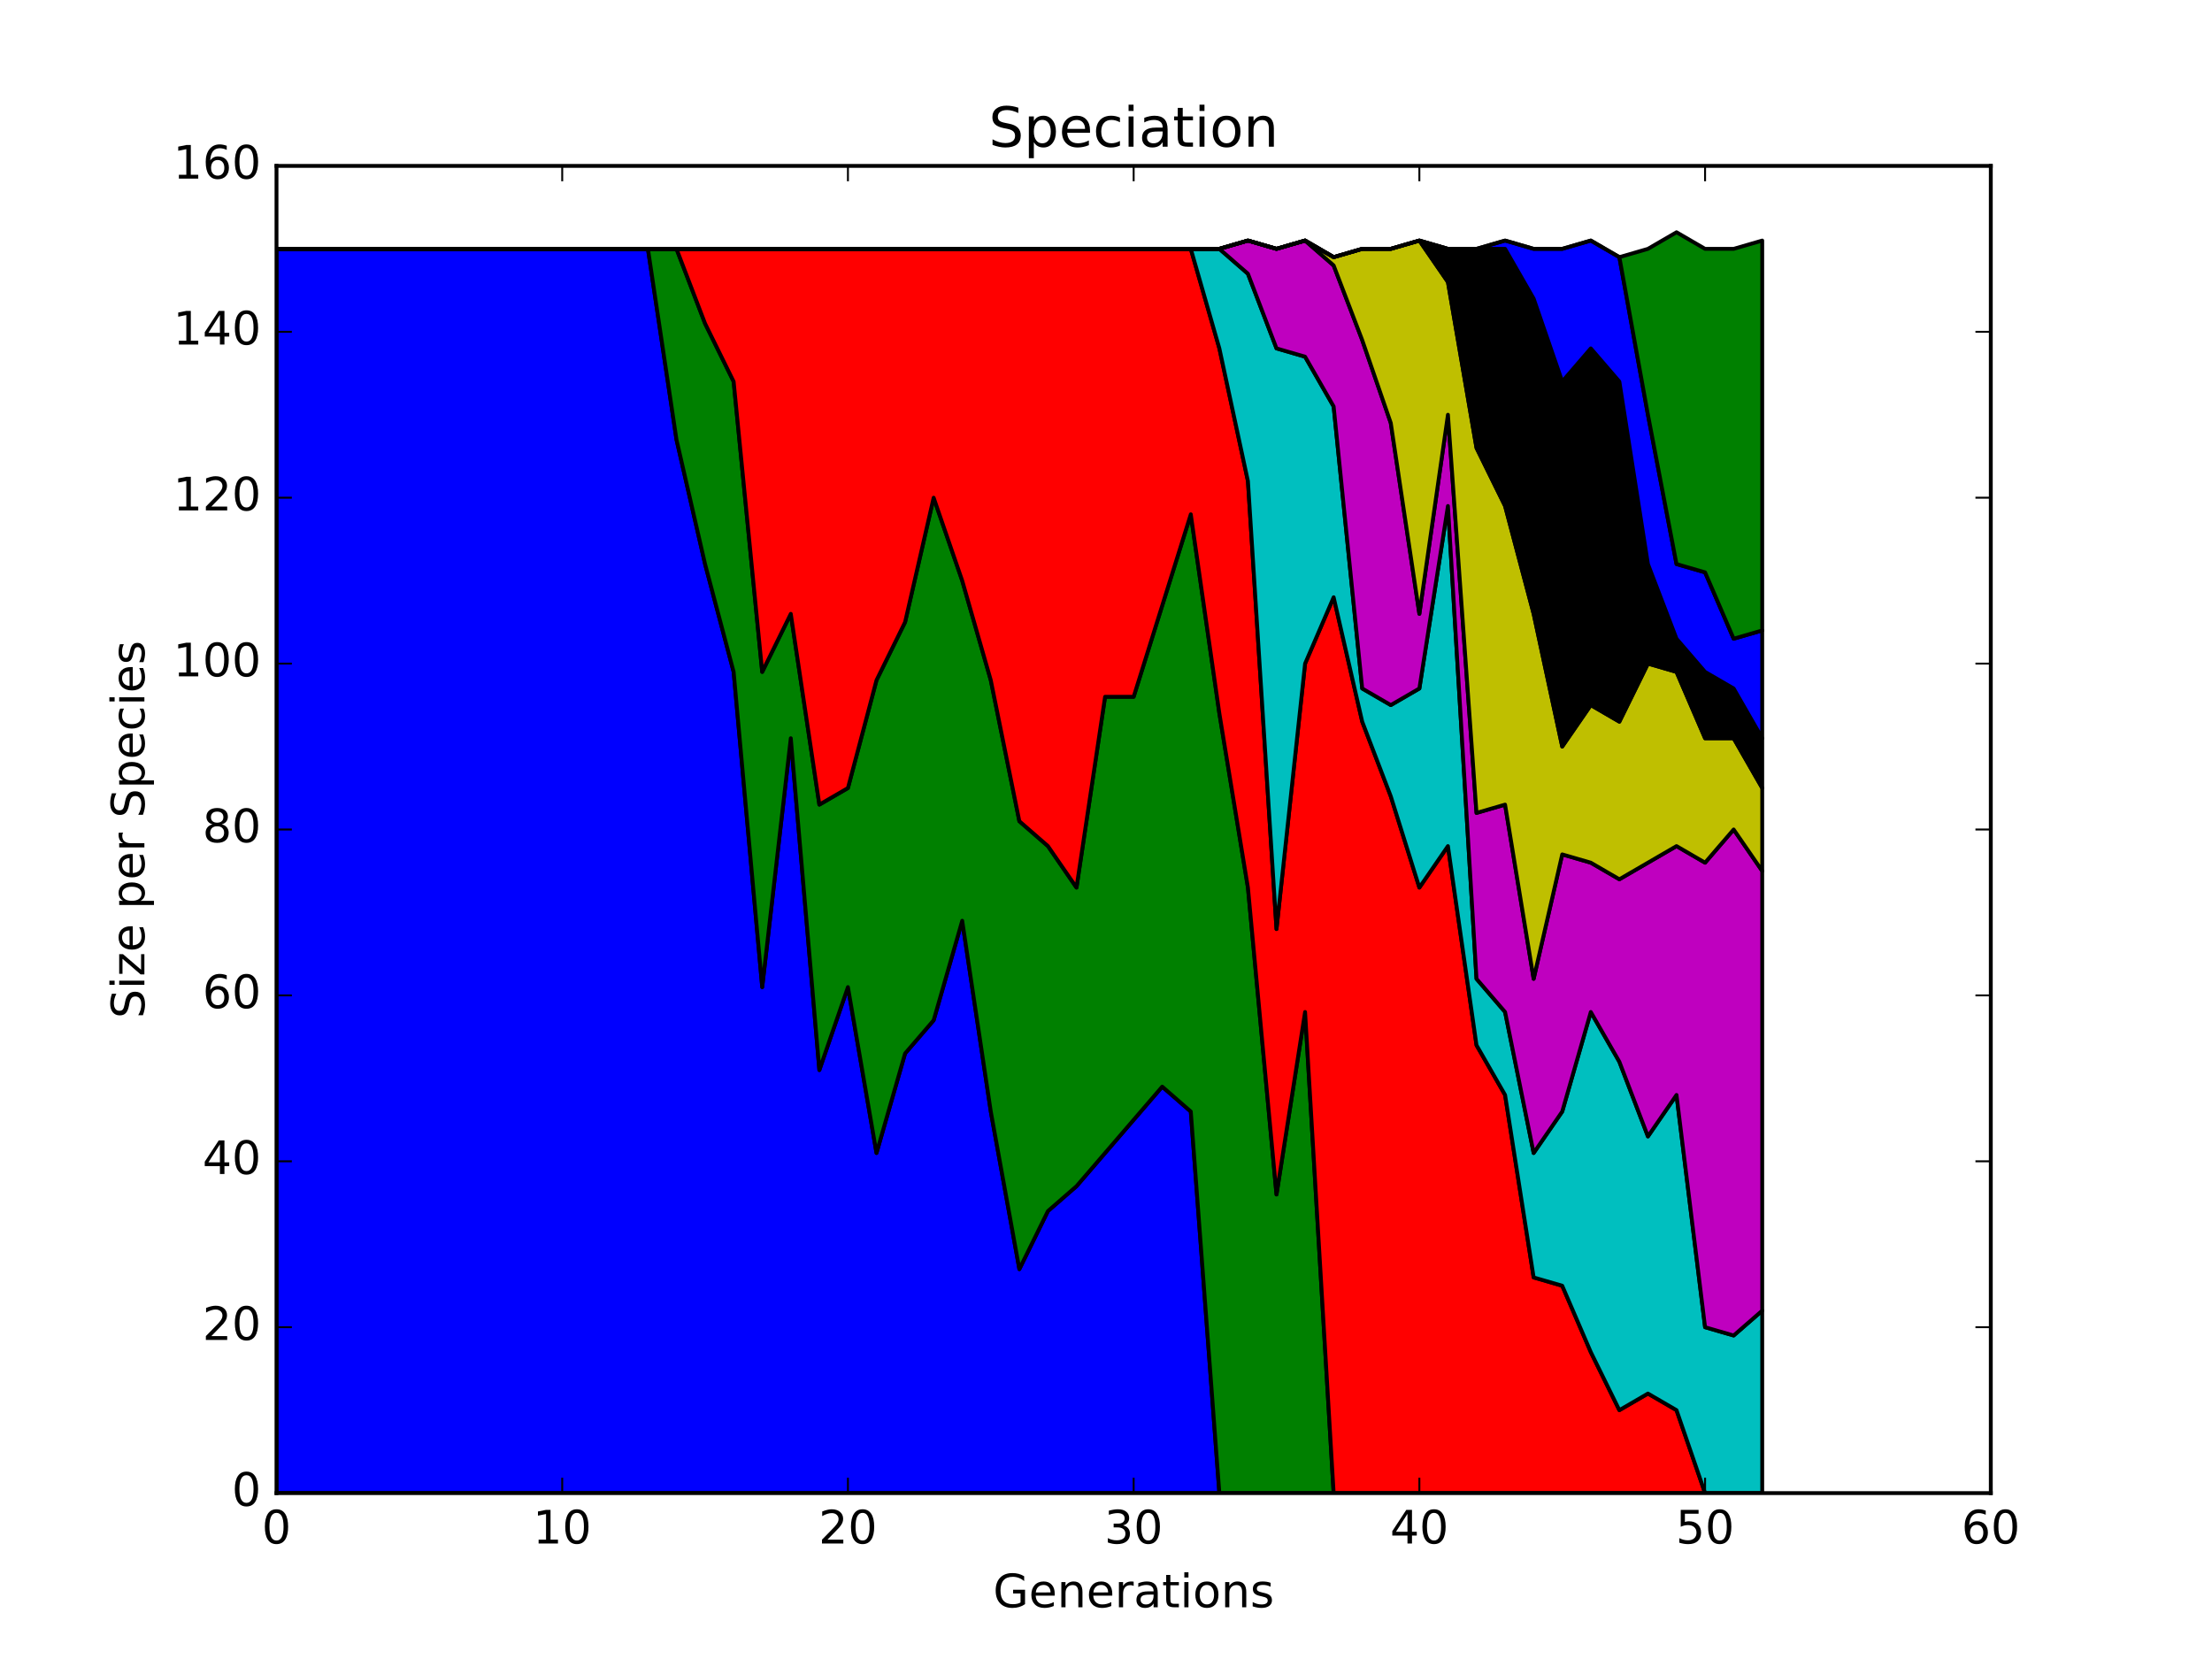 <?xml version="1.0" encoding="utf-8" standalone="no"?>
<!DOCTYPE svg PUBLIC "-//W3C//DTD SVG 1.1//EN"
  "http://www.w3.org/Graphics/SVG/1.1/DTD/svg11.dtd">
<!-- Created with matplotlib (http://matplotlib.org/) -->
<svg height="432pt" version="1.1" viewBox="0 0 576 432" width="576pt" xmlns="http://www.w3.org/2000/svg" xmlns:xlink="http://www.w3.org/1999/xlink">
 <defs>
  <style type="text/css">
*{stroke-linecap:butt;stroke-linejoin:round;stroke-miterlimit:100000;}
  </style>
 </defs>
 <g id="figure_1">
  <g id="patch_1">
   <path d="M 0 432 
L 576 432 
L 576 0 
L 0 0 
z
" style="fill:#ffffff;"/>
  </g>
  <g id="axes_1">
   <g id="patch_2">
    <path d="M 72 388.8 
L 518.4 388.8 
L 518.4 43.2 
L 72 43.2 
z
" style="fill:#ffffff;"/>
   </g>
   <g id="PolyCollection_1">
    <defs>
     <path d="M 72 -367.2 
L 72 -43.2 
L 79.44 -43.2 
L 86.88 -43.2 
L 94.32 -43.2 
L 101.76 -43.2 
L 109.2 -43.2 
L 116.64 -43.2 
L 124.08 -43.2 
L 131.52 -43.2 
L 138.96 -43.2 
L 146.4 -43.2 
L 153.84 -43.2 
L 161.28 -43.2 
L 168.72 -43.2 
L 176.16 -43.2 
L 183.6 -43.2 
L 191.04 -43.2 
L 198.48 -43.2 
L 205.92 -43.2 
L 213.36 -43.2 
L 220.8 -43.2 
L 228.24 -43.2 
L 235.68 -43.2 
L 243.12 -43.2 
L 250.56 -43.2 
L 258 -43.2 
L 265.44 -43.2 
L 272.88 -43.2 
L 280.32 -43.2 
L 287.76 -43.2 
L 295.2 -43.2 
L 302.64 -43.2 
L 310.08 -43.2 
L 317.52 -43.2 
L 324.96 -43.2 
L 332.4 -43.2 
L 339.84 -43.2 
L 347.28 -43.2 
L 354.72 -43.2 
L 362.16 -43.2 
L 369.6 -43.2 
L 377.04 -43.2 
L 384.48 -43.2 
L 391.92 -43.2 
L 399.36 -43.2 
L 406.8 -43.2 
L 414.24 -43.2 
L 421.68 -43.2 
L 429.12 -43.2 
L 436.56 -43.2 
L 444 -43.2 
L 451.44 -43.2 
L 458.88 -43.2 
L 458.88 -43.2 
L 458.88 -43.2 
L 451.44 -43.2 
L 444 -43.2 
L 436.56 -43.2 
L 429.12 -43.2 
L 421.68 -43.2 
L 414.24 -43.2 
L 406.8 -43.2 
L 399.36 -43.2 
L 391.92 -43.2 
L 384.48 -43.2 
L 377.04 -43.2 
L 369.6 -43.2 
L 362.16 -43.2 
L 354.72 -43.2 
L 347.28 -43.2 
L 339.84 -43.2 
L 332.4 -43.2 
L 324.96 -43.2 
L 317.52 -43.2 
L 310.08 -142.56 
L 302.64 -149.04 
L 295.2 -140.4 
L 287.76 -131.76 
L 280.32 -123.12 
L 272.88 -116.64 
L 265.44 -101.52 
L 258 -142.56 
L 250.56 -192.24 
L 243.12 -166.32 
L 235.68 -157.68 
L 228.24 -131.76 
L 220.8 -174.96 
L 213.36 -153.36 
L 205.92 -239.76 
L 198.48 -174.96 
L 191.04 -257.04 
L 183.6 -285.12 
L 176.16 -317.52 
L 168.72 -367.2 
L 161.28 -367.2 
L 153.84 -367.2 
L 146.4 -367.2 
L 138.96 -367.2 
L 131.52 -367.2 
L 124.08 -367.2 
L 116.64 -367.2 
L 109.2 -367.2 
L 101.76 -367.2 
L 94.32 -367.2 
L 86.88 -367.2 
L 79.44 -367.2 
L 72 -367.2 
z
" id="m8cd06159e2" style="stroke:#000000;"/>
    </defs>
    <g clip-path="url(#p6ee5ad6b78)">
     <use style="fill:#0000ff;stroke:#000000;" x="0.0" xlink:href="#m8cd06159e2" y="432.0"/>
    </g>
   </g>
   <g id="PolyCollection_2">
    <defs>
     <path d="M 72 -367.2 
L 72 -367.2 
L 79.44 -367.2 
L 86.88 -367.2 
L 94.32 -367.2 
L 101.76 -367.2 
L 109.2 -367.2 
L 116.64 -367.2 
L 124.08 -367.2 
L 131.52 -367.2 
L 138.96 -367.2 
L 146.4 -367.2 
L 153.84 -367.2 
L 161.28 -367.2 
L 168.72 -367.2 
L 176.16 -317.52 
L 183.6 -285.12 
L 191.04 -257.04 
L 198.48 -174.96 
L 205.92 -239.76 
L 213.36 -153.36 
L 220.8 -174.96 
L 228.24 -131.76 
L 235.68 -157.68 
L 243.12 -166.32 
L 250.56 -192.24 
L 258 -142.56 
L 265.44 -101.52 
L 272.88 -116.64 
L 280.32 -123.12 
L 287.76 -131.76 
L 295.2 -140.4 
L 302.64 -149.04 
L 310.08 -142.56 
L 317.52 -43.2 
L 324.96 -43.2 
L 332.4 -43.2 
L 339.84 -43.2 
L 347.28 -43.2 
L 354.72 -43.2 
L 362.16 -43.2 
L 369.6 -43.2 
L 377.04 -43.2 
L 384.48 -43.2 
L 391.92 -43.2 
L 399.36 -43.2 
L 406.8 -43.2 
L 414.24 -43.2 
L 421.68 -43.2 
L 429.12 -43.2 
L 436.56 -43.2 
L 444 -43.2 
L 451.44 -43.2 
L 458.88 -43.2 
L 458.88 -43.2 
L 458.88 -43.2 
L 451.44 -43.2 
L 444 -43.2 
L 436.56 -43.2 
L 429.12 -43.2 
L 421.68 -43.2 
L 414.24 -43.2 
L 406.8 -43.2 
L 399.36 -43.2 
L 391.92 -43.2 
L 384.48 -43.2 
L 377.04 -43.2 
L 369.6 -43.2 
L 362.16 -43.2 
L 354.72 -43.2 
L 347.28 -43.2 
L 339.84 -168.48 
L 332.4 -120.96 
L 324.96 -200.88 
L 317.52 -246.24 
L 310.08 -298.08 
L 302.64 -274.32 
L 295.2 -250.56 
L 287.76 -250.56 
L 280.32 -200.88 
L 272.88 -211.68 
L 265.44 -218.16 
L 258 -254.88 
L 250.56 -280.8 
L 243.12 -302.4 
L 235.68 -270 
L 228.24 -254.88 
L 220.8 -226.8 
L 213.36 -222.48 
L 205.92 -272.16 
L 198.48 -257.04 
L 191.04 -332.64 
L 183.6 -347.76 
L 176.16 -367.2 
L 168.72 -367.2 
L 161.28 -367.2 
L 153.84 -367.2 
L 146.4 -367.2 
L 138.96 -367.2 
L 131.52 -367.2 
L 124.08 -367.2 
L 116.64 -367.2 
L 109.2 -367.2 
L 101.76 -367.2 
L 94.32 -367.2 
L 86.88 -367.2 
L 79.44 -367.2 
L 72 -367.2 
z
" id="m749ce5e41d" style="stroke:#000000;"/>
    </defs>
    <g clip-path="url(#p6ee5ad6b78)">
     <use style="fill:#008000;stroke:#000000;" x="0.0" xlink:href="#m749ce5e41d" y="432.0"/>
    </g>
   </g>
   <g id="PolyCollection_3">
    <defs>
     <path d="M 72 -367.2 
L 72 -367.2 
L 79.44 -367.2 
L 86.88 -367.2 
L 94.32 -367.2 
L 101.76 -367.2 
L 109.2 -367.2 
L 116.64 -367.2 
L 124.08 -367.2 
L 131.52 -367.2 
L 138.96 -367.2 
L 146.4 -367.2 
L 153.84 -367.2 
L 161.28 -367.2 
L 168.72 -367.2 
L 176.16 -367.2 
L 183.6 -347.76 
L 191.04 -332.64 
L 198.48 -257.04 
L 205.92 -272.16 
L 213.36 -222.48 
L 220.8 -226.8 
L 228.24 -254.88 
L 235.68 -270 
L 243.12 -302.4 
L 250.56 -280.8 
L 258 -254.88 
L 265.44 -218.16 
L 272.88 -211.68 
L 280.32 -200.88 
L 287.76 -250.56 
L 295.2 -250.56 
L 302.64 -274.32 
L 310.08 -298.08 
L 317.52 -246.24 
L 324.96 -200.88 
L 332.4 -120.96 
L 339.84 -168.48 
L 347.28 -43.2 
L 354.72 -43.2 
L 362.16 -43.2 
L 369.6 -43.2 
L 377.04 -43.2 
L 384.48 -43.2 
L 391.92 -43.2 
L 399.36 -43.2 
L 406.8 -43.2 
L 414.24 -43.2 
L 421.68 -43.2 
L 429.12 -43.2 
L 436.56 -43.2 
L 444 -43.2 
L 451.44 -43.2 
L 458.88 -43.2 
L 458.88 -43.2 
L 458.88 -43.2 
L 451.44 -43.2 
L 444 -43.2 
L 436.56 -64.8 
L 429.12 -69.12 
L 421.68 -64.8 
L 414.24 -79.92 
L 406.8 -97.2 
L 399.36 -99.36 
L 391.92 -146.88 
L 384.48 -159.84 
L 377.04 -211.68 
L 369.6 -200.88 
L 362.16 -224.64 
L 354.72 -244.08 
L 347.28 -276.48 
L 339.84 -259.2 
L 332.4 -190.08 
L 324.96 -306.72 
L 317.52 -341.28 
L 310.08 -367.2 
L 302.64 -367.2 
L 295.2 -367.2 
L 287.76 -367.2 
L 280.32 -367.2 
L 272.88 -367.2 
L 265.44 -367.2 
L 258 -367.2 
L 250.56 -367.2 
L 243.12 -367.2 
L 235.68 -367.2 
L 228.24 -367.2 
L 220.8 -367.2 
L 213.36 -367.2 
L 205.92 -367.2 
L 198.48 -367.2 
L 191.04 -367.2 
L 183.6 -367.2 
L 176.16 -367.2 
L 168.72 -367.2 
L 161.28 -367.2 
L 153.84 -367.2 
L 146.4 -367.2 
L 138.96 -367.2 
L 131.52 -367.2 
L 124.08 -367.2 
L 116.64 -367.2 
L 109.2 -367.2 
L 101.76 -367.2 
L 94.32 -367.2 
L 86.88 -367.2 
L 79.44 -367.2 
L 72 -367.2 
z
" id="m0821fdcae6" style="stroke:#000000;"/>
    </defs>
    <g clip-path="url(#p6ee5ad6b78)">
     <use style="fill:#ff0000;stroke:#000000;" x="0.0" xlink:href="#m0821fdcae6" y="432.0"/>
    </g>
   </g>
   <g id="PolyCollection_4">
    <defs>
     <path d="M 72 -367.2 
L 72 -367.2 
L 79.44 -367.2 
L 86.88 -367.2 
L 94.32 -367.2 
L 101.76 -367.2 
L 109.2 -367.2 
L 116.64 -367.2 
L 124.08 -367.2 
L 131.52 -367.2 
L 138.96 -367.2 
L 146.4 -367.2 
L 153.84 -367.2 
L 161.28 -367.2 
L 168.72 -367.2 
L 176.16 -367.2 
L 183.6 -367.2 
L 191.04 -367.2 
L 198.48 -367.2 
L 205.92 -367.2 
L 213.36 -367.2 
L 220.8 -367.2 
L 228.24 -367.2 
L 235.68 -367.2 
L 243.12 -367.2 
L 250.56 -367.2 
L 258 -367.2 
L 265.44 -367.2 
L 272.88 -367.2 
L 280.32 -367.2 
L 287.76 -367.2 
L 295.2 -367.2 
L 302.64 -367.2 
L 310.08 -367.2 
L 317.52 -341.28 
L 324.96 -306.72 
L 332.4 -190.08 
L 339.84 -259.2 
L 347.28 -276.48 
L 354.72 -244.08 
L 362.16 -224.64 
L 369.6 -200.88 
L 377.04 -211.68 
L 384.48 -159.84 
L 391.92 -146.88 
L 399.36 -99.36 
L 406.8 -97.2 
L 414.24 -79.92 
L 421.68 -64.8 
L 429.12 -69.12 
L 436.56 -64.8 
L 444 -43.2 
L 451.44 -43.2 
L 458.88 -43.2 
L 458.88 -90.72 
L 458.88 -90.72 
L 451.44 -84.24 
L 444 -86.4 
L 436.56 -146.88 
L 429.12 -136.08 
L 421.68 -155.52 
L 414.24 -168.48 
L 406.8 -142.56 
L 399.36 -131.76 
L 391.92 -168.48 
L 384.48 -177.12 
L 377.04 -300.24 
L 369.6 -252.72 
L 362.16 -248.4 
L 354.72 -252.72 
L 347.28 -326.16 
L 339.84 -339.12 
L 332.4 -341.28 
L 324.96 -360.72 
L 317.52 -367.2 
L 310.08 -367.2 
L 302.64 -367.2 
L 295.2 -367.2 
L 287.76 -367.2 
L 280.32 -367.2 
L 272.88 -367.2 
L 265.44 -367.2 
L 258 -367.2 
L 250.56 -367.2 
L 243.12 -367.2 
L 235.68 -367.2 
L 228.24 -367.2 
L 220.8 -367.2 
L 213.36 -367.2 
L 205.92 -367.2 
L 198.48 -367.2 
L 191.04 -367.2 
L 183.6 -367.2 
L 176.16 -367.2 
L 168.72 -367.2 
L 161.28 -367.2 
L 153.84 -367.2 
L 146.4 -367.2 
L 138.96 -367.2 
L 131.52 -367.2 
L 124.08 -367.2 
L 116.64 -367.2 
L 109.2 -367.2 
L 101.76 -367.2 
L 94.32 -367.2 
L 86.88 -367.2 
L 79.44 -367.2 
L 72 -367.2 
z
" id="m593cf41150" style="stroke:#000000;"/>
    </defs>
    <g clip-path="url(#p6ee5ad6b78)">
     <use style="fill:#00bfbf;stroke:#000000;" x="0.0" xlink:href="#m593cf41150" y="432.0"/>
    </g>
   </g>
   <g id="PolyCollection_5">
    <defs>
     <path d="M 72 -367.2 
L 72 -367.2 
L 79.44 -367.2 
L 86.88 -367.2 
L 94.32 -367.2 
L 101.76 -367.2 
L 109.2 -367.2 
L 116.64 -367.2 
L 124.08 -367.2 
L 131.52 -367.2 
L 138.96 -367.2 
L 146.4 -367.2 
L 153.84 -367.2 
L 161.28 -367.2 
L 168.72 -367.2 
L 176.16 -367.2 
L 183.6 -367.2 
L 191.04 -367.2 
L 198.48 -367.2 
L 205.92 -367.2 
L 213.36 -367.2 
L 220.8 -367.2 
L 228.24 -367.2 
L 235.68 -367.2 
L 243.12 -367.2 
L 250.56 -367.2 
L 258 -367.2 
L 265.44 -367.2 
L 272.88 -367.2 
L 280.32 -367.2 
L 287.76 -367.2 
L 295.2 -367.2 
L 302.64 -367.2 
L 310.08 -367.2 
L 317.52 -367.2 
L 324.96 -360.72 
L 332.4 -341.28 
L 339.84 -339.12 
L 347.28 -326.16 
L 354.72 -252.72 
L 362.16 -248.4 
L 369.6 -252.72 
L 377.04 -300.24 
L 384.48 -177.12 
L 391.92 -168.48 
L 399.36 -131.76 
L 406.8 -142.56 
L 414.24 -168.48 
L 421.68 -155.52 
L 429.12 -136.08 
L 436.56 -146.88 
L 444 -86.4 
L 451.44 -84.24 
L 458.88 -90.72 
L 458.88 -205.2 
L 458.88 -205.2 
L 451.44 -216 
L 444 -207.36 
L 436.56 -211.68 
L 429.12 -207.36 
L 421.68 -203.04 
L 414.24 -207.36 
L 406.8 -209.52 
L 399.36 -177.12 
L 391.92 -222.48 
L 384.48 -220.32 
L 377.04 -324 
L 369.6 -272.16 
L 362.16 -321.84 
L 354.72 -343.44 
L 347.28 -362.88 
L 339.84 -369.36 
L 332.4 -367.2 
L 324.96 -369.36 
L 317.52 -367.2 
L 310.08 -367.2 
L 302.64 -367.2 
L 295.2 -367.2 
L 287.76 -367.2 
L 280.32 -367.2 
L 272.88 -367.2 
L 265.44 -367.2 
L 258 -367.2 
L 250.56 -367.2 
L 243.12 -367.2 
L 235.68 -367.2 
L 228.24 -367.2 
L 220.8 -367.2 
L 213.36 -367.2 
L 205.92 -367.2 
L 198.48 -367.2 
L 191.04 -367.2 
L 183.6 -367.2 
L 176.16 -367.2 
L 168.72 -367.2 
L 161.28 -367.2 
L 153.84 -367.2 
L 146.4 -367.2 
L 138.96 -367.2 
L 131.52 -367.2 
L 124.08 -367.2 
L 116.64 -367.2 
L 109.2 -367.2 
L 101.76 -367.2 
L 94.32 -367.2 
L 86.88 -367.2 
L 79.44 -367.2 
L 72 -367.2 
z
" id="m4dc506956f" style="stroke:#000000;"/>
    </defs>
    <g clip-path="url(#p6ee5ad6b78)">
     <use style="fill:#bf00bf;stroke:#000000;" x="0.0" xlink:href="#m4dc506956f" y="432.0"/>
    </g>
   </g>
   <g id="PolyCollection_6">
    <defs>
     <path d="M 72 -367.2 
L 72 -367.2 
L 79.44 -367.2 
L 86.88 -367.2 
L 94.32 -367.2 
L 101.76 -367.2 
L 109.2 -367.2 
L 116.64 -367.2 
L 124.08 -367.2 
L 131.52 -367.2 
L 138.96 -367.2 
L 146.4 -367.2 
L 153.84 -367.2 
L 161.28 -367.2 
L 168.72 -367.2 
L 176.16 -367.2 
L 183.6 -367.2 
L 191.04 -367.2 
L 198.48 -367.2 
L 205.92 -367.2 
L 213.36 -367.2 
L 220.8 -367.2 
L 228.24 -367.2 
L 235.68 -367.2 
L 243.12 -367.2 
L 250.56 -367.2 
L 258 -367.2 
L 265.44 -367.2 
L 272.88 -367.2 
L 280.32 -367.2 
L 287.76 -367.2 
L 295.2 -367.2 
L 302.64 -367.2 
L 310.08 -367.2 
L 317.52 -367.2 
L 324.96 -369.36 
L 332.4 -367.2 
L 339.84 -369.36 
L 347.28 -362.88 
L 354.72 -343.44 
L 362.16 -321.84 
L 369.6 -272.16 
L 377.04 -324 
L 384.48 -220.32 
L 391.92 -222.48 
L 399.36 -177.12 
L 406.8 -209.52 
L 414.24 -207.36 
L 421.68 -203.04 
L 429.12 -207.36 
L 436.56 -211.68 
L 444 -207.36 
L 451.44 -216 
L 458.88 -205.2 
L 458.88 -226.8 
L 458.88 -226.8 
L 451.44 -239.76 
L 444 -239.76 
L 436.56 -257.04 
L 429.12 -259.2 
L 421.68 -244.08 
L 414.24 -248.4 
L 406.8 -237.6 
L 399.36 -272.16 
L 391.92 -300.24 
L 384.48 -315.36 
L 377.04 -358.56 
L 369.6 -369.36 
L 362.16 -367.2 
L 354.72 -367.2 
L 347.28 -365.04 
L 339.84 -369.36 
L 332.4 -367.2 
L 324.96 -369.36 
L 317.52 -367.2 
L 310.08 -367.2 
L 302.64 -367.2 
L 295.2 -367.2 
L 287.76 -367.2 
L 280.32 -367.2 
L 272.88 -367.2 
L 265.44 -367.2 
L 258 -367.2 
L 250.56 -367.2 
L 243.12 -367.2 
L 235.68 -367.2 
L 228.24 -367.2 
L 220.8 -367.2 
L 213.36 -367.2 
L 205.92 -367.2 
L 198.48 -367.2 
L 191.04 -367.2 
L 183.6 -367.2 
L 176.16 -367.2 
L 168.72 -367.2 
L 161.28 -367.2 
L 153.84 -367.2 
L 146.4 -367.2 
L 138.96 -367.2 
L 131.52 -367.2 
L 124.08 -367.2 
L 116.64 -367.2 
L 109.2 -367.2 
L 101.76 -367.2 
L 94.32 -367.2 
L 86.88 -367.2 
L 79.44 -367.2 
L 72 -367.2 
z
" id="m13453a8e8b" style="stroke:#000000;"/>
    </defs>
    <g clip-path="url(#p6ee5ad6b78)">
     <use style="fill:#bfbf00;stroke:#000000;" x="0.0" xlink:href="#m13453a8e8b" y="432.0"/>
    </g>
   </g>
   <g id="PolyCollection_7">
    <defs>
     <path d="M 72 -367.2 
L 72 -367.2 
L 79.44 -367.2 
L 86.88 -367.2 
L 94.32 -367.2 
L 101.76 -367.2 
L 109.2 -367.2 
L 116.64 -367.2 
L 124.08 -367.2 
L 131.52 -367.2 
L 138.96 -367.2 
L 146.4 -367.2 
L 153.84 -367.2 
L 161.28 -367.2 
L 168.72 -367.2 
L 176.16 -367.2 
L 183.6 -367.2 
L 191.04 -367.2 
L 198.48 -367.2 
L 205.92 -367.2 
L 213.36 -367.2 
L 220.8 -367.2 
L 228.24 -367.2 
L 235.68 -367.2 
L 243.12 -367.2 
L 250.56 -367.2 
L 258 -367.2 
L 265.44 -367.2 
L 272.88 -367.2 
L 280.32 -367.2 
L 287.76 -367.2 
L 295.2 -367.2 
L 302.64 -367.2 
L 310.08 -367.2 
L 317.52 -367.2 
L 324.96 -369.36 
L 332.4 -367.2 
L 339.84 -369.36 
L 347.28 -365.04 
L 354.72 -367.2 
L 362.16 -367.2 
L 369.6 -369.36 
L 377.04 -358.56 
L 384.48 -315.36 
L 391.92 -300.24 
L 399.36 -272.16 
L 406.8 -237.6 
L 414.24 -248.4 
L 421.68 -244.08 
L 429.12 -259.2 
L 436.56 -257.04 
L 444 -239.76 
L 451.44 -239.76 
L 458.88 -226.8 
L 458.88 -239.76 
L 458.88 -239.76 
L 451.44 -252.72 
L 444 -257.04 
L 436.56 -265.68 
L 429.12 -285.12 
L 421.68 -332.64 
L 414.24 -341.28 
L 406.8 -332.64 
L 399.36 -354.24 
L 391.92 -367.2 
L 384.48 -367.2 
L 377.04 -367.2 
L 369.6 -369.36 
L 362.16 -367.2 
L 354.72 -367.2 
L 347.28 -365.04 
L 339.84 -369.36 
L 332.4 -367.2 
L 324.96 -369.36 
L 317.52 -367.2 
L 310.08 -367.2 
L 302.64 -367.2 
L 295.2 -367.2 
L 287.76 -367.2 
L 280.32 -367.2 
L 272.88 -367.2 
L 265.44 -367.2 
L 258 -367.2 
L 250.56 -367.2 
L 243.12 -367.2 
L 235.68 -367.2 
L 228.24 -367.2 
L 220.8 -367.2 
L 213.36 -367.2 
L 205.92 -367.2 
L 198.48 -367.2 
L 191.04 -367.2 
L 183.6 -367.2 
L 176.16 -367.2 
L 168.72 -367.2 
L 161.28 -367.2 
L 153.84 -367.2 
L 146.4 -367.2 
L 138.96 -367.2 
L 131.52 -367.2 
L 124.08 -367.2 
L 116.64 -367.2 
L 109.2 -367.2 
L 101.76 -367.2 
L 94.32 -367.2 
L 86.88 -367.2 
L 79.44 -367.2 
L 72 -367.2 
z
" id="mf19f8745c4" style="stroke:#000000;"/>
    </defs>
    <g clip-path="url(#p6ee5ad6b78)">
     <use style="stroke:#000000;" x="0.0" xlink:href="#mf19f8745c4" y="432.0"/>
    </g>
   </g>
   <g id="PolyCollection_8">
    <defs>
     <path d="M 72 -367.2 
L 72 -367.2 
L 79.44 -367.2 
L 86.88 -367.2 
L 94.32 -367.2 
L 101.76 -367.2 
L 109.2 -367.2 
L 116.64 -367.2 
L 124.08 -367.2 
L 131.52 -367.2 
L 138.96 -367.2 
L 146.4 -367.2 
L 153.84 -367.2 
L 161.28 -367.2 
L 168.72 -367.2 
L 176.16 -367.2 
L 183.6 -367.2 
L 191.04 -367.2 
L 198.48 -367.2 
L 205.92 -367.2 
L 213.36 -367.2 
L 220.8 -367.2 
L 228.24 -367.2 
L 235.68 -367.2 
L 243.12 -367.2 
L 250.56 -367.2 
L 258 -367.2 
L 265.44 -367.2 
L 272.88 -367.2 
L 280.32 -367.2 
L 287.76 -367.2 
L 295.2 -367.2 
L 302.64 -367.2 
L 310.08 -367.2 
L 317.52 -367.2 
L 324.96 -369.36 
L 332.4 -367.2 
L 339.84 -369.36 
L 347.28 -365.04 
L 354.72 -367.2 
L 362.16 -367.2 
L 369.6 -369.36 
L 377.04 -367.2 
L 384.48 -367.2 
L 391.92 -367.2 
L 399.36 -354.24 
L 406.8 -332.64 
L 414.24 -341.28 
L 421.68 -332.64 
L 429.12 -285.12 
L 436.56 -265.68 
L 444 -257.04 
L 451.44 -252.72 
L 458.88 -239.76 
L 458.88 -267.84 
L 458.88 -267.84 
L 451.44 -265.68 
L 444 -282.96 
L 436.56 -285.12 
L 429.12 -324 
L 421.68 -365.04 
L 414.24 -369.36 
L 406.8 -367.2 
L 399.36 -367.2 
L 391.92 -369.36 
L 384.48 -367.2 
L 377.04 -367.2 
L 369.6 -369.36 
L 362.16 -367.2 
L 354.72 -367.2 
L 347.28 -365.04 
L 339.84 -369.36 
L 332.4 -367.2 
L 324.96 -369.36 
L 317.52 -367.2 
L 310.08 -367.2 
L 302.64 -367.2 
L 295.2 -367.2 
L 287.76 -367.2 
L 280.32 -367.2 
L 272.88 -367.2 
L 265.44 -367.2 
L 258 -367.2 
L 250.56 -367.2 
L 243.12 -367.2 
L 235.68 -367.2 
L 228.24 -367.2 
L 220.8 -367.2 
L 213.36 -367.2 
L 205.92 -367.2 
L 198.48 -367.2 
L 191.04 -367.2 
L 183.6 -367.2 
L 176.16 -367.2 
L 168.72 -367.2 
L 161.28 -367.2 
L 153.84 -367.2 
L 146.4 -367.2 
L 138.96 -367.2 
L 131.52 -367.2 
L 124.08 -367.2 
L 116.64 -367.2 
L 109.2 -367.2 
L 101.76 -367.2 
L 94.32 -367.2 
L 86.88 -367.2 
L 79.44 -367.2 
L 72 -367.2 
z
" id="m6801e1a3e5" style="stroke:#000000;"/>
    </defs>
    <g clip-path="url(#p6ee5ad6b78)">
     <use style="fill:#0000ff;stroke:#000000;" x="0.0" xlink:href="#m6801e1a3e5" y="432.0"/>
    </g>
   </g>
   <g id="PolyCollection_9">
    <defs>
     <path d="M 72 -367.2 
L 72 -367.2 
L 79.44 -367.2 
L 86.88 -367.2 
L 94.32 -367.2 
L 101.76 -367.2 
L 109.2 -367.2 
L 116.64 -367.2 
L 124.08 -367.2 
L 131.52 -367.2 
L 138.96 -367.2 
L 146.4 -367.2 
L 153.84 -367.2 
L 161.28 -367.2 
L 168.72 -367.2 
L 176.16 -367.2 
L 183.6 -367.2 
L 191.04 -367.2 
L 198.48 -367.2 
L 205.92 -367.2 
L 213.36 -367.2 
L 220.8 -367.2 
L 228.24 -367.2 
L 235.68 -367.2 
L 243.12 -367.2 
L 250.56 -367.2 
L 258 -367.2 
L 265.44 -367.2 
L 272.88 -367.2 
L 280.32 -367.2 
L 287.76 -367.2 
L 295.2 -367.2 
L 302.64 -367.2 
L 310.08 -367.2 
L 317.52 -367.2 
L 324.96 -369.36 
L 332.4 -367.2 
L 339.84 -369.36 
L 347.28 -365.04 
L 354.72 -367.2 
L 362.16 -367.2 
L 369.6 -369.36 
L 377.04 -367.2 
L 384.48 -367.2 
L 391.92 -369.36 
L 399.36 -367.2 
L 406.8 -367.2 
L 414.24 -369.36 
L 421.68 -365.04 
L 429.12 -324 
L 436.56 -285.12 
L 444 -282.96 
L 451.44 -265.68 
L 458.88 -267.84 
L 458.88 -369.36 
L 458.88 -369.36 
L 451.44 -367.2 
L 444 -367.2 
L 436.56 -371.52 
L 429.12 -367.2 
L 421.68 -365.04 
L 414.24 -369.36 
L 406.8 -367.2 
L 399.36 -367.2 
L 391.92 -369.36 
L 384.48 -367.2 
L 377.04 -367.2 
L 369.6 -369.36 
L 362.16 -367.2 
L 354.72 -367.2 
L 347.28 -365.04 
L 339.84 -369.36 
L 332.4 -367.2 
L 324.96 -369.36 
L 317.52 -367.2 
L 310.08 -367.2 
L 302.64 -367.2 
L 295.2 -367.2 
L 287.76 -367.2 
L 280.32 -367.2 
L 272.88 -367.2 
L 265.44 -367.2 
L 258 -367.2 
L 250.56 -367.2 
L 243.12 -367.2 
L 235.68 -367.2 
L 228.24 -367.2 
L 220.8 -367.2 
L 213.36 -367.2 
L 205.92 -367.2 
L 198.48 -367.2 
L 191.04 -367.2 
L 183.6 -367.2 
L 176.16 -367.2 
L 168.72 -367.2 
L 161.28 -367.2 
L 153.84 -367.2 
L 146.4 -367.2 
L 138.96 -367.2 
L 131.52 -367.2 
L 124.08 -367.2 
L 116.64 -367.2 
L 109.2 -367.2 
L 101.76 -367.2 
L 94.32 -367.2 
L 86.88 -367.2 
L 79.44 -367.2 
L 72 -367.2 
z
" id="mb7db7f22f6" style="stroke:#000000;"/>
    </defs>
    <g clip-path="url(#p6ee5ad6b78)">
     <use style="fill:#008000;stroke:#000000;" x="0.0" xlink:href="#mb7db7f22f6" y="432.0"/>
    </g>
   </g>
   <g id="patch_3">
    <path d="M 72 388.8 
L 72 43.2 
" style="fill:none;stroke:#000000;stroke-linecap:square;stroke-linejoin:miter;"/>
   </g>
   <g id="patch_4">
    <path d="M 72 43.2 
L 518.4 43.2 
" style="fill:none;stroke:#000000;stroke-linecap:square;stroke-linejoin:miter;"/>
   </g>
   <g id="patch_5">
    <path d="M 72 388.8 
L 518.4 388.8 
" style="fill:none;stroke:#000000;stroke-linecap:square;stroke-linejoin:miter;"/>
   </g>
   <g id="patch_6">
    <path d="M 518.4 388.8 
L 518.4 43.2 
" style="fill:none;stroke:#000000;stroke-linecap:square;stroke-linejoin:miter;"/>
   </g>
   <g id="matplotlib.axis_1">
    <g id="xtick_1">
     <g id="line2d_1">
      <defs>
       <path d="M 0 0 
L 0 -4 
" id="m3991b431cd" style="stroke:#000000;stroke-width:0.5;"/>
      </defs>
      <g>
       <use style="stroke:#000000;stroke-width:0.5;" x="72.0" xlink:href="#m3991b431cd" y="388.8"/>
      </g>
     </g>
     <g id="line2d_2">
      <defs>
       <path d="M 0 0 
L 0 4 
" id="me866df1e63" style="stroke:#000000;stroke-width:0.5;"/>
      </defs>
      <g>
       <use style="stroke:#000000;stroke-width:0.5;" x="72.0" xlink:href="#me866df1e63" y="43.2"/>
      </g>
     </g>
     <g id="text_1">
      <!-- 0 -->
      <defs>
       <path d="M 31.781 66.406 
Q 24.172 66.406 20.328 58.906 
Q 16.5 51.422 16.5 36.375 
Q 16.5 21.391 20.328 13.891 
Q 24.172 6.391 31.781 6.391 
Q 39.453 6.391 43.281 13.891 
Q 47.125 21.391 47.125 36.375 
Q 47.125 51.422 43.281 58.906 
Q 39.453 66.406 31.781 66.406 
M 31.781 74.219 
Q 44.047 74.219 50.516 64.516 
Q 56.984 54.828 56.984 36.375 
Q 56.984 17.969 50.516 8.266 
Q 44.047 -1.422 31.781 -1.422 
Q 19.531 -1.422 13.062 8.266 
Q 6.594 17.969 6.594 36.375 
Q 6.594 54.828 13.062 64.516 
Q 19.531 74.219 31.781 74.219 
" id="BitstreamVeraSans-Roman-30"/>
      </defs>
      <g transform="translate(68.183 401.918)scale(0.12 -0.12)">
       <use xlink:href="#BitstreamVeraSans-Roman-30"/>
      </g>
     </g>
    </g>
    <g id="xtick_2">
     <g id="line2d_3">
      <g>
       <use style="stroke:#000000;stroke-width:0.5;" x="146.4" xlink:href="#m3991b431cd" y="388.8"/>
      </g>
     </g>
     <g id="line2d_4">
      <g>
       <use style="stroke:#000000;stroke-width:0.5;" x="146.4" xlink:href="#me866df1e63" y="43.2"/>
      </g>
     </g>
     <g id="text_2">
      <!-- 10 -->
      <defs>
       <path d="M 12.406 8.297 
L 28.516 8.297 
L 28.516 63.922 
L 10.984 60.406 
L 10.984 69.391 
L 28.422 72.906 
L 38.281 72.906 
L 38.281 8.297 
L 54.391 8.297 
L 54.391 0 
L 12.406 0 
z
" id="BitstreamVeraSans-Roman-31"/>
      </defs>
      <g transform="translate(138.765 401.918)scale(0.12 -0.12)">
       <use xlink:href="#BitstreamVeraSans-Roman-31"/>
       <use x="63.623" xlink:href="#BitstreamVeraSans-Roman-30"/>
      </g>
     </g>
    </g>
    <g id="xtick_3">
     <g id="line2d_5">
      <g>
       <use style="stroke:#000000;stroke-width:0.5;" x="220.8" xlink:href="#m3991b431cd" y="388.8"/>
      </g>
     </g>
     <g id="line2d_6">
      <g>
       <use style="stroke:#000000;stroke-width:0.5;" x="220.8" xlink:href="#me866df1e63" y="43.2"/>
      </g>
     </g>
     <g id="text_3">
      <!-- 20 -->
      <defs>
       <path d="M 19.188 8.297 
L 53.609 8.297 
L 53.609 0 
L 7.328 0 
L 7.328 8.297 
Q 12.938 14.109 22.625 23.891 
Q 32.328 33.688 34.812 36.531 
Q 39.547 41.844 41.422 45.531 
Q 43.312 49.219 43.312 52.781 
Q 43.312 58.594 39.234 62.25 
Q 35.156 65.922 28.609 65.922 
Q 23.969 65.922 18.812 64.312 
Q 13.672 62.703 7.812 59.422 
L 7.812 69.391 
Q 13.766 71.781 18.938 73 
Q 24.125 74.219 28.422 74.219 
Q 39.75 74.219 46.484 68.547 
Q 53.219 62.891 53.219 53.422 
Q 53.219 48.922 51.531 44.891 
Q 49.859 40.875 45.406 35.406 
Q 44.188 33.984 37.641 27.219 
Q 31.109 20.453 19.188 8.297 
" id="BitstreamVeraSans-Roman-32"/>
      </defs>
      <g transform="translate(213.165 401.918)scale(0.12 -0.12)">
       <use xlink:href="#BitstreamVeraSans-Roman-32"/>
       <use x="63.623" xlink:href="#BitstreamVeraSans-Roman-30"/>
      </g>
     </g>
    </g>
    <g id="xtick_4">
     <g id="line2d_7">
      <g>
       <use style="stroke:#000000;stroke-width:0.5;" x="295.2" xlink:href="#m3991b431cd" y="388.8"/>
      </g>
     </g>
     <g id="line2d_8">
      <g>
       <use style="stroke:#000000;stroke-width:0.5;" x="295.2" xlink:href="#me866df1e63" y="43.2"/>
      </g>
     </g>
     <g id="text_4">
      <!-- 30 -->
      <defs>
       <path d="M 40.578 39.312 
Q 47.656 37.797 51.625 33 
Q 55.609 28.219 55.609 21.188 
Q 55.609 10.406 48.188 4.484 
Q 40.766 -1.422 27.094 -1.422 
Q 22.516 -1.422 17.656 -0.516 
Q 12.797 0.391 7.625 2.203 
L 7.625 11.719 
Q 11.719 9.328 16.594 8.109 
Q 21.484 6.891 26.812 6.891 
Q 36.078 6.891 40.938 10.547 
Q 45.797 14.203 45.797 21.188 
Q 45.797 27.641 41.281 31.266 
Q 36.766 34.906 28.719 34.906 
L 20.219 34.906 
L 20.219 43.016 
L 29.109 43.016 
Q 36.375 43.016 40.234 45.922 
Q 44.094 48.828 44.094 54.297 
Q 44.094 59.906 40.109 62.906 
Q 36.141 65.922 28.719 65.922 
Q 24.656 65.922 20.016 65.031 
Q 15.375 64.156 9.812 62.312 
L 9.812 71.094 
Q 15.438 72.656 20.344 73.438 
Q 25.25 74.219 29.594 74.219 
Q 40.828 74.219 47.359 69.109 
Q 53.906 64.016 53.906 55.328 
Q 53.906 49.266 50.438 45.094 
Q 46.969 40.922 40.578 39.312 
" id="BitstreamVeraSans-Roman-33"/>
      </defs>
      <g transform="translate(287.565 401.918)scale(0.12 -0.12)">
       <use xlink:href="#BitstreamVeraSans-Roman-33"/>
       <use x="63.623" xlink:href="#BitstreamVeraSans-Roman-30"/>
      </g>
     </g>
    </g>
    <g id="xtick_5">
     <g id="line2d_9">
      <g>
       <use style="stroke:#000000;stroke-width:0.5;" x="369.6" xlink:href="#m3991b431cd" y="388.8"/>
      </g>
     </g>
     <g id="line2d_10">
      <g>
       <use style="stroke:#000000;stroke-width:0.5;" x="369.6" xlink:href="#me866df1e63" y="43.2"/>
      </g>
     </g>
     <g id="text_5">
      <!-- 40 -->
      <defs>
       <path d="M 37.797 64.312 
L 12.891 25.391 
L 37.797 25.391 
z
M 35.203 72.906 
L 47.609 72.906 
L 47.609 25.391 
L 58.016 25.391 
L 58.016 17.188 
L 47.609 17.188 
L 47.609 0 
L 37.797 0 
L 37.797 17.188 
L 4.891 17.188 
L 4.891 26.703 
z
" id="BitstreamVeraSans-Roman-34"/>
      </defs>
      <g transform="translate(361.965 401.918)scale(0.12 -0.12)">
       <use xlink:href="#BitstreamVeraSans-Roman-34"/>
       <use x="63.623" xlink:href="#BitstreamVeraSans-Roman-30"/>
      </g>
     </g>
    </g>
    <g id="xtick_6">
     <g id="line2d_11">
      <g>
       <use style="stroke:#000000;stroke-width:0.5;" x="444.0" xlink:href="#m3991b431cd" y="388.8"/>
      </g>
     </g>
     <g id="line2d_12">
      <g>
       <use style="stroke:#000000;stroke-width:0.5;" x="444.0" xlink:href="#me866df1e63" y="43.2"/>
      </g>
     </g>
     <g id="text_6">
      <!-- 50 -->
      <defs>
       <path d="M 10.797 72.906 
L 49.516 72.906 
L 49.516 64.594 
L 19.828 64.594 
L 19.828 46.734 
Q 21.969 47.469 24.109 47.828 
Q 26.266 48.188 28.422 48.188 
Q 40.625 48.188 47.75 41.5 
Q 54.891 34.812 54.891 23.391 
Q 54.891 11.625 47.562 5.094 
Q 40.234 -1.422 26.906 -1.422 
Q 22.312 -1.422 17.547 -0.641 
Q 12.797 0.141 7.719 1.703 
L 7.719 11.625 
Q 12.109 9.234 16.797 8.062 
Q 21.484 6.891 26.703 6.891 
Q 35.156 6.891 40.078 11.328 
Q 45.016 15.766 45.016 23.391 
Q 45.016 31 40.078 35.438 
Q 35.156 39.891 26.703 39.891 
Q 22.75 39.891 18.812 39.016 
Q 14.891 38.141 10.797 36.281 
z
" id="BitstreamVeraSans-Roman-35"/>
      </defs>
      <g transform="translate(436.365 401.918)scale(0.12 -0.12)">
       <use xlink:href="#BitstreamVeraSans-Roman-35"/>
       <use x="63.623" xlink:href="#BitstreamVeraSans-Roman-30"/>
      </g>
     </g>
    </g>
    <g id="xtick_7">
     <g id="line2d_13">
      <g>
       <use style="stroke:#000000;stroke-width:0.5;" x="518.4" xlink:href="#m3991b431cd" y="388.8"/>
      </g>
     </g>
     <g id="line2d_14">
      <g>
       <use style="stroke:#000000;stroke-width:0.5;" x="518.4" xlink:href="#me866df1e63" y="43.2"/>
      </g>
     </g>
     <g id="text_7">
      <!-- 60 -->
      <defs>
       <path d="M 33.016 40.375 
Q 26.375 40.375 22.484 35.828 
Q 18.609 31.297 18.609 23.391 
Q 18.609 15.531 22.484 10.953 
Q 26.375 6.391 33.016 6.391 
Q 39.656 6.391 43.531 10.953 
Q 47.406 15.531 47.406 23.391 
Q 47.406 31.297 43.531 35.828 
Q 39.656 40.375 33.016 40.375 
M 52.594 71.297 
L 52.594 62.312 
Q 48.875 64.062 45.094 64.984 
Q 41.312 65.922 37.594 65.922 
Q 27.828 65.922 22.672 59.328 
Q 17.531 52.734 16.797 39.406 
Q 19.672 43.656 24.016 45.922 
Q 28.375 48.188 33.594 48.188 
Q 44.578 48.188 50.953 41.516 
Q 57.328 34.859 57.328 23.391 
Q 57.328 12.156 50.688 5.359 
Q 44.047 -1.422 33.016 -1.422 
Q 20.359 -1.422 13.672 8.266 
Q 6.984 17.969 6.984 36.375 
Q 6.984 53.656 15.188 63.938 
Q 23.391 74.219 37.203 74.219 
Q 40.922 74.219 44.703 73.484 
Q 48.484 72.75 52.594 71.297 
" id="BitstreamVeraSans-Roman-36"/>
      </defs>
      <g transform="translate(510.765 401.918)scale(0.12 -0.12)">
       <use xlink:href="#BitstreamVeraSans-Roman-36"/>
       <use x="63.623" xlink:href="#BitstreamVeraSans-Roman-30"/>
      </g>
     </g>
    </g>
    <g id="text_8">
     <!-- Generations -->
     <defs>
      <path d="M 44.281 53.078 
L 44.281 44.578 
Q 40.484 46.531 36.375 47.5 
Q 32.281 48.484 27.875 48.484 
Q 21.188 48.484 17.844 46.438 
Q 14.5 44.391 14.5 40.281 
Q 14.5 37.156 16.891 35.375 
Q 19.281 33.594 26.516 31.984 
L 29.594 31.297 
Q 39.156 29.25 43.188 25.516 
Q 47.219 21.781 47.219 15.094 
Q 47.219 7.469 41.188 3.016 
Q 35.156 -1.422 24.609 -1.422 
Q 20.219 -1.422 15.453 -0.562 
Q 10.688 0.297 5.422 2 
L 5.422 11.281 
Q 10.406 8.688 15.234 7.391 
Q 20.062 6.109 24.812 6.109 
Q 31.156 6.109 34.562 8.281 
Q 37.984 10.453 37.984 14.406 
Q 37.984 18.062 35.516 20.016 
Q 33.062 21.969 24.703 23.781 
L 21.578 24.516 
Q 13.234 26.266 9.516 29.906 
Q 5.812 33.547 5.812 39.891 
Q 5.812 47.609 11.281 51.797 
Q 16.75 56 26.812 56 
Q 31.781 56 36.172 55.266 
Q 40.578 54.547 44.281 53.078 
" id="BitstreamVeraSans-Roman-73"/>
      <path d="M 54.891 33.016 
L 54.891 0 
L 45.906 0 
L 45.906 32.719 
Q 45.906 40.484 42.875 44.328 
Q 39.844 48.188 33.797 48.188 
Q 26.516 48.188 22.312 43.547 
Q 18.109 38.922 18.109 30.906 
L 18.109 0 
L 9.078 0 
L 9.078 54.688 
L 18.109 54.688 
L 18.109 46.188 
Q 21.344 51.125 25.703 53.562 
Q 30.078 56 35.797 56 
Q 45.219 56 50.047 50.172 
Q 54.891 44.344 54.891 33.016 
" id="BitstreamVeraSans-Roman-6e"/>
      <path d="M 18.312 70.219 
L 18.312 54.688 
L 36.812 54.688 
L 36.812 47.703 
L 18.312 47.703 
L 18.312 18.016 
Q 18.312 11.328 20.141 9.422 
Q 21.969 7.516 27.594 7.516 
L 36.812 7.516 
L 36.812 0 
L 27.594 0 
Q 17.188 0 13.234 3.875 
Q 9.281 7.766 9.281 18.016 
L 9.281 47.703 
L 2.688 47.703 
L 2.688 54.688 
L 9.281 54.688 
L 9.281 70.219 
z
" id="BitstreamVeraSans-Roman-74"/>
      <path d="M 59.516 10.406 
L 59.516 29.984 
L 43.406 29.984 
L 43.406 38.094 
L 69.281 38.094 
L 69.281 6.781 
Q 63.578 2.734 56.688 0.656 
Q 49.812 -1.422 42 -1.422 
Q 24.906 -1.422 15.25 8.562 
Q 5.609 18.562 5.609 36.375 
Q 5.609 54.25 15.25 64.234 
Q 24.906 74.219 42 74.219 
Q 49.125 74.219 55.547 72.453 
Q 61.969 70.703 67.391 67.281 
L 67.391 56.781 
Q 61.922 61.422 55.766 63.766 
Q 49.609 66.109 42.828 66.109 
Q 29.438 66.109 22.719 58.641 
Q 16.016 51.172 16.016 36.375 
Q 16.016 21.625 22.719 14.156 
Q 29.438 6.688 42.828 6.688 
Q 48.047 6.688 52.141 7.594 
Q 56.25 8.5 59.516 10.406 
" id="BitstreamVeraSans-Roman-47"/>
      <path d="M 34.281 27.484 
Q 23.391 27.484 19.188 25 
Q 14.984 22.516 14.984 16.5 
Q 14.984 11.719 18.141 8.906 
Q 21.297 6.109 26.703 6.109 
Q 34.188 6.109 38.703 11.406 
Q 43.219 16.703 43.219 25.484 
L 43.219 27.484 
z
M 52.203 31.203 
L 52.203 0 
L 43.219 0 
L 43.219 8.297 
Q 40.141 3.328 35.547 0.953 
Q 30.953 -1.422 24.312 -1.422 
Q 15.922 -1.422 10.953 3.297 
Q 6 8.016 6 15.922 
Q 6 25.141 12.172 29.828 
Q 18.359 34.516 30.609 34.516 
L 43.219 34.516 
L 43.219 35.406 
Q 43.219 41.609 39.141 45 
Q 35.062 48.391 27.688 48.391 
Q 23 48.391 18.547 47.266 
Q 14.109 46.141 10.016 43.891 
L 10.016 52.203 
Q 14.938 54.109 19.578 55.047 
Q 24.219 56 28.609 56 
Q 40.484 56 46.344 49.844 
Q 52.203 43.703 52.203 31.203 
" id="BitstreamVeraSans-Roman-61"/>
      <path d="M 9.422 54.688 
L 18.406 54.688 
L 18.406 0 
L 9.422 0 
z
M 9.422 75.984 
L 18.406 75.984 
L 18.406 64.594 
L 9.422 64.594 
z
" id="BitstreamVeraSans-Roman-69"/>
      <path d="M 41.109 46.297 
Q 39.594 47.172 37.812 47.578 
Q 36.031 48 33.891 48 
Q 26.266 48 22.188 43.047 
Q 18.109 38.094 18.109 28.812 
L 18.109 0 
L 9.078 0 
L 9.078 54.688 
L 18.109 54.688 
L 18.109 46.188 
Q 20.953 51.172 25.484 53.578 
Q 30.031 56 36.531 56 
Q 37.453 56 38.578 55.875 
Q 39.703 55.766 41.062 55.516 
z
" id="BitstreamVeraSans-Roman-72"/>
      <path d="M 56.203 29.594 
L 56.203 25.203 
L 14.891 25.203 
Q 15.484 15.922 20.484 11.062 
Q 25.484 6.203 34.422 6.203 
Q 39.594 6.203 44.453 7.469 
Q 49.312 8.734 54.109 11.281 
L 54.109 2.781 
Q 49.266 0.734 44.188 -0.344 
Q 39.109 -1.422 33.891 -1.422 
Q 20.797 -1.422 13.156 6.188 
Q 5.516 13.812 5.516 26.812 
Q 5.516 40.234 12.766 48.109 
Q 20.016 56 32.328 56 
Q 43.359 56 49.781 48.891 
Q 56.203 41.797 56.203 29.594 
M 47.219 32.234 
Q 47.125 39.594 43.094 43.984 
Q 39.062 48.391 32.422 48.391 
Q 24.906 48.391 20.391 44.141 
Q 15.875 39.891 15.188 32.172 
z
" id="BitstreamVeraSans-Roman-65"/>
      <path d="M 30.609 48.391 
Q 23.391 48.391 19.188 42.75 
Q 14.984 37.109 14.984 27.297 
Q 14.984 17.484 19.156 11.844 
Q 23.344 6.203 30.609 6.203 
Q 37.797 6.203 41.984 11.859 
Q 46.188 17.531 46.188 27.297 
Q 46.188 37.016 41.984 42.703 
Q 37.797 48.391 30.609 48.391 
M 30.609 56 
Q 42.328 56 49.016 48.375 
Q 55.719 40.766 55.719 27.297 
Q 55.719 13.875 49.016 6.219 
Q 42.328 -1.422 30.609 -1.422 
Q 18.844 -1.422 12.172 6.219 
Q 5.516 13.875 5.516 27.297 
Q 5.516 40.766 12.172 48.375 
Q 18.844 56 30.609 56 
" id="BitstreamVeraSans-Roman-6f"/>
     </defs>
     <g transform="translate(258.603 418.532)scale(0.12 -0.12)">
      <use xlink:href="#BitstreamVeraSans-Roman-47"/>
      <use x="77.49" xlink:href="#BitstreamVeraSans-Roman-65"/>
      <use x="139.014" xlink:href="#BitstreamVeraSans-Roman-6e"/>
      <use x="202.393" xlink:href="#BitstreamVeraSans-Roman-65"/>
      <use x="263.916" xlink:href="#BitstreamVeraSans-Roman-72"/>
      <use x="305.029" xlink:href="#BitstreamVeraSans-Roman-61"/>
      <use x="366.309" xlink:href="#BitstreamVeraSans-Roman-74"/>
      <use x="405.518" xlink:href="#BitstreamVeraSans-Roman-69"/>
      <use x="433.301" xlink:href="#BitstreamVeraSans-Roman-6f"/>
      <use x="494.482" xlink:href="#BitstreamVeraSans-Roman-6e"/>
      <use x="557.861" xlink:href="#BitstreamVeraSans-Roman-73"/>
     </g>
    </g>
   </g>
   <g id="matplotlib.axis_2">
    <g id="ytick_1">
     <g id="line2d_15">
      <defs>
       <path d="M 0 0 
L 4 0 
" id="mce35c36836" style="stroke:#000000;stroke-width:0.5;"/>
      </defs>
      <g>
       <use style="stroke:#000000;stroke-width:0.5;" x="72.0" xlink:href="#mce35c36836" y="388.8"/>
      </g>
     </g>
     <g id="line2d_16">
      <defs>
       <path d="M 0 0 
L -4 0 
" id="mc8ad1acbb6" style="stroke:#000000;stroke-width:0.5;"/>
      </defs>
      <g>
       <use style="stroke:#000000;stroke-width:0.5;" x="518.4" xlink:href="#mc8ad1acbb6" y="388.8"/>
      </g>
     </g>
     <g id="text_9">
      <!-- 0 -->
      <g transform="translate(60.365 392.111)scale(0.12 -0.12)">
       <use xlink:href="#BitstreamVeraSans-Roman-30"/>
      </g>
     </g>
    </g>
    <g id="ytick_2">
     <g id="line2d_17">
      <g>
       <use style="stroke:#000000;stroke-width:0.5;" x="72.0" xlink:href="#mce35c36836" y="345.6"/>
      </g>
     </g>
     <g id="line2d_18">
      <g>
       <use style="stroke:#000000;stroke-width:0.5;" x="518.4" xlink:href="#mc8ad1acbb6" y="345.6"/>
      </g>
     </g>
     <g id="text_10">
      <!-- 20 -->
      <g transform="translate(52.73 348.911)scale(0.12 -0.12)">
       <use xlink:href="#BitstreamVeraSans-Roman-32"/>
       <use x="63.623" xlink:href="#BitstreamVeraSans-Roman-30"/>
      </g>
     </g>
    </g>
    <g id="ytick_3">
     <g id="line2d_19">
      <g>
       <use style="stroke:#000000;stroke-width:0.5;" x="72.0" xlink:href="#mce35c36836" y="302.4"/>
      </g>
     </g>
     <g id="line2d_20">
      <g>
       <use style="stroke:#000000;stroke-width:0.5;" x="518.4" xlink:href="#mc8ad1acbb6" y="302.4"/>
      </g>
     </g>
     <g id="text_11">
      <!-- 40 -->
      <g transform="translate(52.73 305.711)scale(0.12 -0.12)">
       <use xlink:href="#BitstreamVeraSans-Roman-34"/>
       <use x="63.623" xlink:href="#BitstreamVeraSans-Roman-30"/>
      </g>
     </g>
    </g>
    <g id="ytick_4">
     <g id="line2d_21">
      <g>
       <use style="stroke:#000000;stroke-width:0.5;" x="72.0" xlink:href="#mce35c36836" y="259.2"/>
      </g>
     </g>
     <g id="line2d_22">
      <g>
       <use style="stroke:#000000;stroke-width:0.5;" x="518.4" xlink:href="#mc8ad1acbb6" y="259.2"/>
      </g>
     </g>
     <g id="text_12">
      <!-- 60 -->
      <g transform="translate(52.73 262.511)scale(0.12 -0.12)">
       <use xlink:href="#BitstreamVeraSans-Roman-36"/>
       <use x="63.623" xlink:href="#BitstreamVeraSans-Roman-30"/>
      </g>
     </g>
    </g>
    <g id="ytick_5">
     <g id="line2d_23">
      <g>
       <use style="stroke:#000000;stroke-width:0.5;" x="72.0" xlink:href="#mce35c36836" y="216.0"/>
      </g>
     </g>
     <g id="line2d_24">
      <g>
       <use style="stroke:#000000;stroke-width:0.5;" x="518.4" xlink:href="#mc8ad1acbb6" y="216.0"/>
      </g>
     </g>
     <g id="text_13">
      <!-- 80 -->
      <defs>
       <path d="M 31.781 34.625 
Q 24.75 34.625 20.719 30.859 
Q 16.703 27.094 16.703 20.516 
Q 16.703 13.922 20.719 10.156 
Q 24.75 6.391 31.781 6.391 
Q 38.812 6.391 42.859 10.172 
Q 46.922 13.969 46.922 20.516 
Q 46.922 27.094 42.891 30.859 
Q 38.875 34.625 31.781 34.625 
M 21.922 38.812 
Q 15.578 40.375 12.031 44.719 
Q 8.5 49.078 8.5 55.328 
Q 8.5 64.062 14.719 69.141 
Q 20.953 74.219 31.781 74.219 
Q 42.672 74.219 48.875 69.141 
Q 55.078 64.062 55.078 55.328 
Q 55.078 49.078 51.531 44.719 
Q 48 40.375 41.703 38.812 
Q 48.828 37.156 52.797 32.312 
Q 56.781 27.484 56.781 20.516 
Q 56.781 9.906 50.312 4.234 
Q 43.844 -1.422 31.781 -1.422 
Q 19.734 -1.422 13.25 4.234 
Q 6.781 9.906 6.781 20.516 
Q 6.781 27.484 10.781 32.312 
Q 14.797 37.156 21.922 38.812 
M 18.312 54.391 
Q 18.312 48.734 21.844 45.562 
Q 25.391 42.391 31.781 42.391 
Q 38.141 42.391 41.719 45.562 
Q 45.312 48.734 45.312 54.391 
Q 45.312 60.062 41.719 63.234 
Q 38.141 66.406 31.781 66.406 
Q 25.391 66.406 21.844 63.234 
Q 18.312 60.062 18.312 54.391 
" id="BitstreamVeraSans-Roman-38"/>
      </defs>
      <g transform="translate(52.73 219.311)scale(0.12 -0.12)">
       <use xlink:href="#BitstreamVeraSans-Roman-38"/>
       <use x="63.623" xlink:href="#BitstreamVeraSans-Roman-30"/>
      </g>
     </g>
    </g>
    <g id="ytick_6">
     <g id="line2d_25">
      <g>
       <use style="stroke:#000000;stroke-width:0.5;" x="72.0" xlink:href="#mce35c36836" y="172.8"/>
      </g>
     </g>
     <g id="line2d_26">
      <g>
       <use style="stroke:#000000;stroke-width:0.5;" x="518.4" xlink:href="#mc8ad1acbb6" y="172.8"/>
      </g>
     </g>
     <g id="text_14">
      <!-- 100 -->
      <g transform="translate(45.095 176.111)scale(0.12 -0.12)">
       <use xlink:href="#BitstreamVeraSans-Roman-31"/>
       <use x="63.623" xlink:href="#BitstreamVeraSans-Roman-30"/>
       <use x="127.246" xlink:href="#BitstreamVeraSans-Roman-30"/>
      </g>
     </g>
    </g>
    <g id="ytick_7">
     <g id="line2d_27">
      <g>
       <use style="stroke:#000000;stroke-width:0.5;" x="72.0" xlink:href="#mce35c36836" y="129.6"/>
      </g>
     </g>
     <g id="line2d_28">
      <g>
       <use style="stroke:#000000;stroke-width:0.5;" x="518.4" xlink:href="#mc8ad1acbb6" y="129.6"/>
      </g>
     </g>
     <g id="text_15">
      <!-- 120 -->
      <g transform="translate(45.095 132.911)scale(0.12 -0.12)">
       <use xlink:href="#BitstreamVeraSans-Roman-31"/>
       <use x="63.623" xlink:href="#BitstreamVeraSans-Roman-32"/>
       <use x="127.246" xlink:href="#BitstreamVeraSans-Roman-30"/>
      </g>
     </g>
    </g>
    <g id="ytick_8">
     <g id="line2d_29">
      <g>
       <use style="stroke:#000000;stroke-width:0.5;" x="72.0" xlink:href="#mce35c36836" y="86.4"/>
      </g>
     </g>
     <g id="line2d_30">
      <g>
       <use style="stroke:#000000;stroke-width:0.5;" x="518.4" xlink:href="#mc8ad1acbb6" y="86.4"/>
      </g>
     </g>
     <g id="text_16">
      <!-- 140 -->
      <g transform="translate(45.095 89.711)scale(0.12 -0.12)">
       <use xlink:href="#BitstreamVeraSans-Roman-31"/>
       <use x="63.623" xlink:href="#BitstreamVeraSans-Roman-34"/>
       <use x="127.246" xlink:href="#BitstreamVeraSans-Roman-30"/>
      </g>
     </g>
    </g>
    <g id="ytick_9">
     <g id="line2d_31">
      <g>
       <use style="stroke:#000000;stroke-width:0.5;" x="72.0" xlink:href="#mce35c36836" y="43.2"/>
      </g>
     </g>
     <g id="line2d_32">
      <g>
       <use style="stroke:#000000;stroke-width:0.5;" x="518.4" xlink:href="#mc8ad1acbb6" y="43.2"/>
      </g>
     </g>
     <g id="text_17">
      <!-- 160 -->
      <g transform="translate(45.095 46.511)scale(0.12 -0.12)">
       <use xlink:href="#BitstreamVeraSans-Roman-31"/>
       <use x="63.623" xlink:href="#BitstreamVeraSans-Roman-36"/>
       <use x="127.246" xlink:href="#BitstreamVeraSans-Roman-30"/>
      </g>
     </g>
    </g>
    <g id="text_18">
     <!-- Size per Species -->
     <defs>
      <path d="M 48.781 52.594 
L 48.781 44.188 
Q 44.969 46.297 41.141 47.344 
Q 37.312 48.391 33.406 48.391 
Q 24.656 48.391 19.812 42.844 
Q 14.984 37.312 14.984 27.297 
Q 14.984 17.281 19.812 11.734 
Q 24.656 6.203 33.406 6.203 
Q 37.312 6.203 41.141 7.25 
Q 44.969 8.297 48.781 10.406 
L 48.781 2.094 
Q 45.016 0.344 40.984 -0.531 
Q 36.969 -1.422 32.422 -1.422 
Q 20.062 -1.422 12.781 6.344 
Q 5.516 14.109 5.516 27.297 
Q 5.516 40.672 12.859 48.328 
Q 20.219 56 33.016 56 
Q 37.156 56 41.109 55.141 
Q 45.062 54.297 48.781 52.594 
" id="BitstreamVeraSans-Roman-63"/>
      <path id="BitstreamVeraSans-Roman-20"/>
      <path d="M 18.109 8.203 
L 18.109 -20.797 
L 9.078 -20.797 
L 9.078 54.688 
L 18.109 54.688 
L 18.109 46.391 
Q 20.953 51.266 25.266 53.625 
Q 29.594 56 35.594 56 
Q 45.562 56 51.781 48.094 
Q 58.016 40.188 58.016 27.297 
Q 58.016 14.406 51.781 6.484 
Q 45.562 -1.422 35.594 -1.422 
Q 29.594 -1.422 25.266 0.953 
Q 20.953 3.328 18.109 8.203 
M 48.688 27.297 
Q 48.688 37.203 44.609 42.844 
Q 40.531 48.484 33.406 48.484 
Q 26.266 48.484 22.188 42.844 
Q 18.109 37.203 18.109 27.297 
Q 18.109 17.391 22.188 11.75 
Q 26.266 6.109 33.406 6.109 
Q 40.531 6.109 44.609 11.75 
Q 48.688 17.391 48.688 27.297 
" id="BitstreamVeraSans-Roman-70"/>
      <path d="M 53.516 70.516 
L 53.516 60.891 
Q 47.906 63.578 42.922 64.891 
Q 37.938 66.219 33.297 66.219 
Q 25.25 66.219 20.875 63.094 
Q 16.5 59.969 16.5 54.203 
Q 16.5 49.359 19.406 46.891 
Q 22.312 44.438 30.422 42.922 
L 36.375 41.703 
Q 47.406 39.594 52.656 34.297 
Q 57.906 29 57.906 20.125 
Q 57.906 9.516 50.797 4.047 
Q 43.703 -1.422 29.984 -1.422 
Q 24.812 -1.422 18.969 -0.25 
Q 13.141 0.922 6.891 3.219 
L 6.891 13.375 
Q 12.891 10.016 18.656 8.297 
Q 24.422 6.594 29.984 6.594 
Q 38.422 6.594 43.016 9.906 
Q 47.609 13.234 47.609 19.391 
Q 47.609 24.75 44.312 27.781 
Q 41.016 30.812 33.5 32.328 
L 27.484 33.5 
Q 16.453 35.688 11.516 40.375 
Q 6.594 45.062 6.594 53.422 
Q 6.594 63.094 13.406 68.656 
Q 20.219 74.219 32.172 74.219 
Q 37.312 74.219 42.625 73.281 
Q 47.953 72.359 53.516 70.516 
" id="BitstreamVeraSans-Roman-53"/>
      <path d="M 5.516 54.688 
L 48.188 54.688 
L 48.188 46.484 
L 14.406 7.172 
L 48.188 7.172 
L 48.188 0 
L 4.297 0 
L 4.297 8.203 
L 38.094 47.516 
L 5.516 47.516 
z
" id="BitstreamVeraSans-Roman-7a"/>
     </defs>
     <g transform="translate(37.599 265.192)rotate(-90.0)scale(0.12 -0.12)">
      <use xlink:href="#BitstreamVeraSans-Roman-53"/>
      <use x="63.477" xlink:href="#BitstreamVeraSans-Roman-69"/>
      <use x="91.26" xlink:href="#BitstreamVeraSans-Roman-7a"/>
      <use x="143.75" xlink:href="#BitstreamVeraSans-Roman-65"/>
      <use x="205.273" xlink:href="#BitstreamVeraSans-Roman-20"/>
      <use x="237.061" xlink:href="#BitstreamVeraSans-Roman-70"/>
      <use x="300.537" xlink:href="#BitstreamVeraSans-Roman-65"/>
      <use x="362.061" xlink:href="#BitstreamVeraSans-Roman-72"/>
      <use x="403.174" xlink:href="#BitstreamVeraSans-Roman-20"/>
      <use x="434.961" xlink:href="#BitstreamVeraSans-Roman-53"/>
      <use x="498.438" xlink:href="#BitstreamVeraSans-Roman-70"/>
      <use x="561.914" xlink:href="#BitstreamVeraSans-Roman-65"/>
      <use x="623.438" xlink:href="#BitstreamVeraSans-Roman-63"/>
      <use x="678.418" xlink:href="#BitstreamVeraSans-Roman-69"/>
      <use x="706.201" xlink:href="#BitstreamVeraSans-Roman-65"/>
      <use x="767.725" xlink:href="#BitstreamVeraSans-Roman-73"/>
     </g>
    </g>
   </g>
   <g id="text_19">
    <!-- Speciation -->
    <g transform="translate(257.465 38.2)scale(0.144 -0.144)">
     <use xlink:href="#BitstreamVeraSans-Roman-53"/>
     <use x="63.477" xlink:href="#BitstreamVeraSans-Roman-70"/>
     <use x="126.953" xlink:href="#BitstreamVeraSans-Roman-65"/>
     <use x="188.477" xlink:href="#BitstreamVeraSans-Roman-63"/>
     <use x="243.457" xlink:href="#BitstreamVeraSans-Roman-69"/>
     <use x="271.24" xlink:href="#BitstreamVeraSans-Roman-61"/>
     <use x="332.52" xlink:href="#BitstreamVeraSans-Roman-74"/>
     <use x="371.729" xlink:href="#BitstreamVeraSans-Roman-69"/>
     <use x="399.512" xlink:href="#BitstreamVeraSans-Roman-6f"/>
     <use x="460.693" xlink:href="#BitstreamVeraSans-Roman-6e"/>
    </g>
   </g>
  </g>
 </g>
 <defs>
  <clipPath id="p6ee5ad6b78">
   <rect height="345.6" width="446.4" x="72.0" y="43.2"/>
  </clipPath>
 </defs>
</svg>

